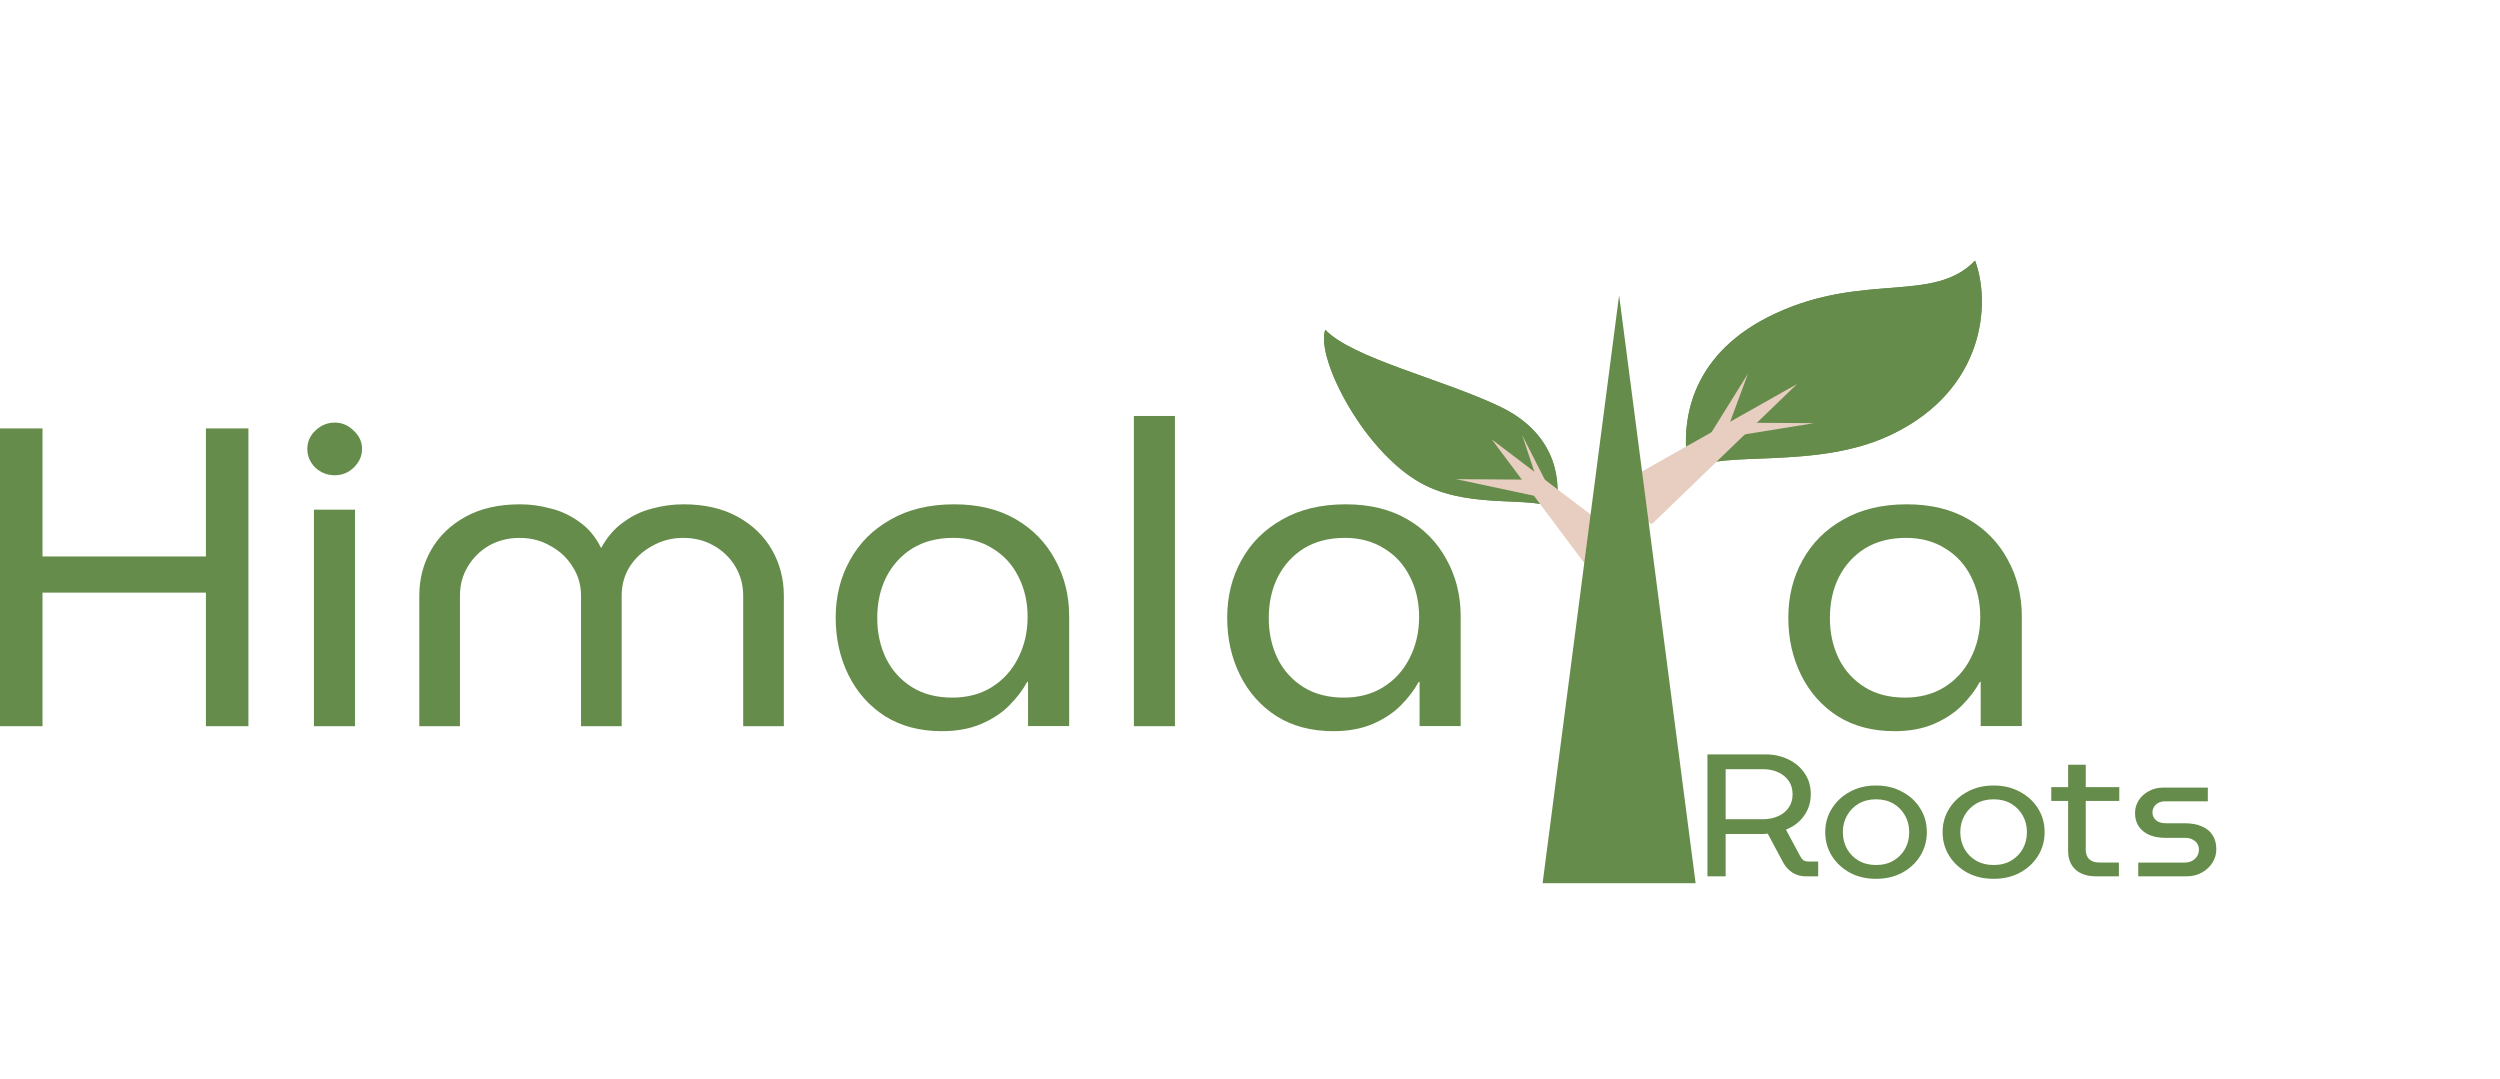 <svg width="6028" height="2602" viewBox="0 0 6028 2602" fill="none" xmlns="http://www.w3.org/2000/svg">
<path d="M4567.91 1763C4515.31 1763 4469.81 1751.05 4431.42 1727.15C4393.04 1702.56 4363.54 1669.44 4342.92 1627.79C4322.31 1586.13 4312 1540.03 4312 1489.5C4312 1438.28 4323.37 1392.19 4346.12 1351.21C4368.87 1309.56 4401.57 1276.78 4444.22 1252.88C4486.87 1228.29 4538.05 1216 4597.77 1216C4655.34 1216 4704.75 1227.95 4745.98 1251.85C4787.21 1275.75 4818.84 1308.19 4840.88 1349.16C4863.63 1390.14 4875 1435.89 4875 1486.43V1750.71H4775.84V1644.18H4773.7C4763.04 1663.98 4748.47 1683.1 4729.98 1701.54C4712.21 1719.29 4689.82 1733.98 4662.81 1745.59C4635.8 1757.2 4604.16 1763 4567.91 1763ZM4593.5 1682.08C4629.04 1682.08 4660.32 1673.88 4687.33 1657.49C4715.06 1640.42 4736.38 1617.2 4751.31 1587.84C4766.95 1557.79 4774.77 1524.33 4774.77 1487.45C4774.77 1451.26 4767.31 1418.82 4752.38 1390.14C4738.16 1361.46 4717.54 1338.92 4690.53 1322.53C4663.52 1305.46 4631.89 1296.92 4595.63 1296.92C4557.25 1296.92 4524.19 1305.46 4496.47 1322.53C4469.46 1339.6 4448.48 1362.82 4433.56 1392.19C4419.34 1420.87 4412.23 1453.65 4412.23 1490.52C4412.23 1526.03 4419.34 1558.47 4433.56 1587.84C4447.77 1616.52 4468.39 1639.4 4495.4 1656.47C4522.41 1673.54 4555.11 1682.08 4593.5 1682.08Z" fill="#658C4A"/>
<path d="M3214.91 1763C3162.31 1763 3116.81 1751.05 3078.42 1727.15C3040.04 1702.56 3010.54 1669.44 2989.92 1627.79C2969.31 1586.13 2959 1540.03 2959 1489.5C2959 1438.28 2970.37 1392.19 2993.12 1351.21C3015.87 1309.56 3048.57 1276.78 3091.22 1252.88C3133.87 1228.29 3185.05 1216 3244.77 1216C3302.34 1216 3351.75 1227.95 3392.98 1251.85C3434.21 1275.75 3465.84 1308.19 3487.88 1349.16C3510.63 1390.14 3522 1435.89 3522 1486.43V1750.71H3422.84V1644.18H3420.7C3410.04 1663.98 3395.47 1683.1 3376.98 1701.54C3359.21 1719.29 3336.82 1733.98 3309.81 1745.59C3282.8 1757.2 3251.16 1763 3214.91 1763ZM3240.5 1682.08C3276.04 1682.08 3307.32 1673.88 3334.33 1657.49C3362.06 1640.42 3383.38 1617.2 3398.31 1587.84C3413.95 1557.79 3421.77 1524.33 3421.77 1487.45C3421.77 1451.26 3414.3 1418.82 3399.38 1390.14C3385.16 1361.46 3364.54 1338.92 3337.53 1322.53C3310.52 1305.46 3278.89 1296.92 3242.63 1296.92C3204.25 1296.92 3171.19 1305.46 3143.47 1322.53C3116.46 1339.6 3095.48 1362.82 3080.56 1392.19C3066.34 1420.87 3059.23 1453.65 3059.23 1490.52C3059.23 1526.03 3066.34 1558.47 3080.56 1587.84C3094.77 1616.52 3115.39 1639.4 3142.4 1656.47C3169.41 1673.54 3202.11 1682.08 3240.5 1682.08Z" fill="#658C4A"/>
<path d="M2734 1751V1003H2833V1751H2734Z" fill="#658C4A"/>
<path d="M2270.91 1763C2218.31 1763 2172.81 1751.05 2134.42 1727.15C2096.04 1702.56 2066.54 1669.44 2045.92 1627.79C2025.31 1586.13 2015 1540.03 2015 1489.5C2015 1438.28 2026.37 1392.19 2049.12 1351.21C2071.87 1309.56 2104.57 1276.78 2147.22 1252.88C2189.87 1228.29 2241.05 1216 2300.77 1216C2358.34 1216 2407.75 1227.95 2448.98 1251.85C2490.21 1275.75 2521.84 1308.19 2543.88 1349.16C2566.63 1390.14 2578 1435.89 2578 1486.43V1750.71H2478.84V1644.18H2476.7C2466.04 1663.98 2451.47 1683.1 2432.98 1701.54C2415.21 1719.29 2392.82 1733.98 2365.81 1745.59C2338.8 1757.2 2307.16 1763 2270.91 1763ZM2296.5 1682.08C2332.04 1682.08 2363.32 1673.88 2390.33 1657.49C2418.06 1640.42 2439.38 1617.2 2454.31 1587.84C2469.95 1557.79 2477.77 1524.33 2477.77 1487.45C2477.77 1451.26 2470.3 1418.82 2455.38 1390.14C2441.16 1361.46 2420.54 1338.92 2393.53 1322.53C2366.52 1305.46 2334.89 1296.92 2298.63 1296.92C2260.25 1296.92 2227.19 1305.46 2199.47 1322.53C2172.46 1339.6 2151.48 1362.82 2136.56 1392.19C2122.34 1420.87 2115.23 1453.65 2115.23 1490.52C2115.23 1526.03 2122.34 1558.47 2136.56 1587.84C2150.77 1616.52 2171.39 1639.4 2198.4 1656.47C2225.41 1673.54 2258.11 1682.08 2296.5 1682.08Z" fill="#658C4A"/>
<path d="M1011 1751V1436.35C1011 1396.04 1020.59 1359.14 1039.77 1325.66C1058.95 1292.18 1086.65 1265.54 1122.87 1245.72C1159.1 1225.91 1202.78 1216 1253.92 1216C1278.78 1216 1303.64 1219.42 1328.51 1226.25C1353.37 1232.4 1376.45 1243.33 1397.76 1259.05C1419.07 1274.08 1436.12 1294.58 1448.9 1320.54H1449.97C1464.17 1294.58 1481.93 1274.08 1503.24 1259.05C1524.55 1243.33 1547.63 1232.4 1572.49 1226.25C1597.36 1219.42 1622.57 1216 1648.14 1216C1698.57 1216 1741.9 1225.91 1778.13 1245.72C1814.35 1265.54 1842.05 1292.18 1861.23 1325.66C1880.41 1359.14 1890 1396.04 1890 1436.35V1751H1791.98V1436.35C1791.98 1410.39 1785.59 1386.82 1772.8 1365.64C1760.01 1344.45 1742.61 1327.71 1720.59 1315.42C1699.28 1303.12 1674.78 1296.97 1647.08 1296.97C1620.08 1296.97 1595.22 1303.46 1572.49 1316.44C1549.76 1328.74 1531.65 1345.48 1518.16 1366.66C1505.37 1387.16 1498.98 1410.39 1498.98 1436.35V1751H1400.96V1436.35C1400.96 1410.39 1394.21 1387.16 1380.71 1366.66C1367.93 1345.48 1350.17 1328.74 1327.44 1316.44C1305.42 1303.46 1280.56 1296.97 1252.86 1296.97C1225.87 1296.97 1201.36 1303.12 1179.34 1315.42C1158.03 1327.71 1140.99 1344.45 1128.2 1365.64C1115.41 1386.82 1109.02 1410.39 1109.02 1436.35V1751H1011Z" fill="#658C4A"/>
<path d="M756.968 1751V1228.87H855.968V1751H756.968ZM807 1145.95C789.258 1145.95 773.645 1139.81 760.161 1127.52C747.387 1114.55 741 1099.54 741 1082.47C741 1065.41 747.387 1050.74 760.161 1038.45C773.645 1025.48 789.258 1019 807 1019C824.742 1019 840 1025.48 852.774 1038.45C866.258 1050.74 873 1065.41 873 1082.47C873 1099.54 866.258 1114.55 852.774 1127.52C840 1139.81 824.742 1145.95 807 1145.95Z" fill="#658C4A"/>
<path d="M0 1751V1033H102.503V1341.74H496.497V1033H599V1751H496.497V1428.93H102.503V1751H0Z" fill="#658C4A"/>
<path d="M9064.84 -4533.83C9113.07 -4533.83 9137.18 -4513.62 9137.15 -4473.19C9137.15 -4433.64 9113.19 -4413.53 9064.84 -4413.53H8862.38V-4288.63H9121.5C9169.68 -4288.63 9193.79 -4268.42 9193.81 -4227.99C9193.81 -4188.43 9169.85 -4168.29 9121.5 -4168.29H8780.41C8716.52 -4168.29 8688.8 -4189.59 8688.8 -4238.09V-4695.46C8688.8 -4744.14 8716.52 -4765.26 8780.41 -4765.26H9115.47C9163.7 -4765.26 9187.81 -4745.05 9187.78 -4704.65C9187.78 -4665.09 9163.82 -4644.95 9115.47 -4644.95H8862.38V-4533.83H9064.84Z" fill="#658C4A"/>
<path d="M9620.35 -4281.27C9662.52 -4281.27 9696.22 -4287.69 9730 -4303.29C9753.96 -4314.34 9771.01 -4324.41 9790.26 -4324.41C9830.19 -4324.41 9868.64 -4286.77 9868.64 -4258.29C9868.64 -4234.44 9842.09 -4212.38 9802.32 -4194.95C9750.41 -4171.97 9683 -4158.22 9608.29 -4158.22C9396.14 -4158.22 9233.42 -4270.25 9233.42 -4468.57C9233.42 -4666.01 9394.94 -4775.3 9607.1 -4775.3C9685.44 -4775.3 9754.12 -4760.6 9802.32 -4739.49C9842.25 -4722.02 9868.64 -4699.93 9868.64 -4677.02C9868.64 -4647.63 9827.63 -4609.08 9786.67 -4609.08C9767.38 -4609.08 9750.49 -4619.18 9726.41 -4630.19C9696.26 -4644.89 9655.29 -4652.22 9614.32 -4652.22C9509.47 -4652.22 9421.46 -4598.98 9421.46 -4469.48C9421.66 -4339.14 9511.86 -4281.27 9620.35 -4281.27Z" fill="#658C4A"/>
<path d="M10286.4 -4776.27C10521.5 -4776.27 10673.3 -4657.82 10673.3 -4466.77C10673.3 -4275.73 10521.6 -4157.28 10286.4 -4157.28C10051.3 -4157.28 9899.55 -4275.76 9899.55 -4466.77C9899.55 -4657.79 10051.4 -4776.27 10286.4 -4776.27ZM10286.4 -4278.53C10405.8 -4278.53 10485.3 -4346.47 10485.3 -4466.77C10485.3 -4587.08 10405.8 -4655.05 10286.4 -4655.05C10167.1 -4655.05 10087.6 -4587.08 10087.6 -4466.77C10087.6 -4346.47 10167.1 -4278.53 10286.4 -4278.53Z" fill="#658C4A"/>
<path d="M4280.27 756.189C4085.13 846.921 4048.24 1002.64 4071.04 1131.62C4159.88 1083.58 4379.7 1134.27 4560.5 1047.89C4785.79 940.268 4800.73 731.452 4762.27 628.398C4661.89 732.517 4495.74 655.996 4280.27 756.189Z" fill="#658C4A"/>
<path d="M3616.28 980.272C3741.94 1040.24 3766.34 1142.32 3752.04 1226.73C3694.82 1195.02 3553.94 1227.67 3437.55 1170.62C3292.44 1099.54 3171.18 862.645 3195.5 795.189C3260.63 863.679 3477.52 914.095 3616.28 980.272Z" fill="#658C4A"/>
<path d="M10903.2 -4573.14C10886.5 -4573.14 10871.5 -4575.32 10858.1 -4579.69C10844.7 -4584.24 10834.2 -4590.61 10826.6 -4598.79C10818.9 -4606.98 10815.1 -4616.53 10815.1 -4627.45H10858.8C10859.8 -4619.26 10863.9 -4612.53 10871.3 -4607.25C10879 -4601.98 10889.6 -4599.34 10903.2 -4599.34C10917.3 -4599.34 10928.3 -4601.89 10936.2 -4606.98C10944 -4612.26 10948 -4618.99 10948 -4627.18C10948 -4633.54 10945.5 -4638.73 10940.5 -4642.73C10935.7 -4646.73 10929.6 -4649.83 10922.2 -4652.01C10915 -4654.19 10905 -4656.56 10892.1 -4659.11C10875.9 -4662.38 10862.6 -4665.65 10852.4 -4668.93C10842.3 -4672.39 10833.7 -4677.66 10826.6 -4684.76C10819.4 -4691.85 10815.8 -4701.31 10815.8 -4713.14C10815.8 -4724.06 10819.4 -4733.61 10826.6 -4741.8C10833.7 -4749.98 10843.8 -4756.26 10856.7 -4760.63C10869.6 -4764.99 10884.5 -4767.18 10901.4 -4767.18C10925.5 -4767.18 10945.2 -4762.54 10960.5 -4753.26C10976 -4744.16 10984.6 -4731.61 10986.3 -4715.6H10941.2C10940.5 -4722.51 10936.2 -4728.42 10928.3 -4733.34C10920.4 -4738.25 10910 -4740.7 10897.1 -4740.7C10885.4 -4740.7 10875.9 -4738.43 10868.5 -4733.88C10861.1 -4729.33 10857.4 -4722.78 10857.4 -4714.23C10857.4 -4708.41 10859.6 -4703.59 10864.2 -4699.77C10869 -4696.13 10874.9 -4693.22 10882.1 -4691.03C10889.3 -4688.85 10899 -4686.49 10911.5 -4683.94C10927.9 -4680.48 10941.3 -4677.03 10951.6 -4673.57C10962.1 -4670.11 10970.9 -4664.75 10978.1 -4657.47C10985.5 -4650.37 10989.2 -4640.82 10989.2 -4628.81C10989.2 -4619.17 10985.7 -4610.07 10978.8 -4601.52C10972.1 -4592.97 10962.2 -4586.06 10949.1 -4580.78C10936.2 -4575.69 10920.9 -4573.14 10903.2 -4573.14Z" fill="#658C4A"/>
<path d="M11139.4 -4727.88C11154.4 -4727.88 11167.8 -4725.42 11179.5 -4720.51C11191.4 -4715.6 11200.8 -4708.32 11207.4 -4698.68C11214.4 -4689.03 11217.8 -4677.39 11217.8 -4663.74V-4575.05H11177.4V-4659.11C11177.4 -4672.57 11172.9 -4682.85 11164.1 -4689.94C11155.3 -4697.22 11143.2 -4700.86 11127.9 -4700.86C11112.7 -4700.86 11100.5 -4697.22 11091.4 -4689.94C11082.6 -4682.85 11078.2 -4672.57 11078.2 -4659.11V-4575.05H11037.3V-4777H11078.2V-4707.96C11085.1 -4714.32 11093.8 -4719.24 11104.3 -4722.69C11115 -4726.15 11126.7 -4727.88 11139.4 -4727.88Z" fill="#658C4A"/>
<path d="M11355.5 -4572.59C11336.9 -4572.59 11320 -4575.78 11305 -4582.15C11290 -4588.7 11278.1 -4597.79 11269.5 -4609.44C11261 -4621.26 11256.7 -4634.91 11256.7 -4650.37C11256.7 -4665.65 11261.1 -4679.21 11269.9 -4691.03C11278.7 -4702.86 11290.8 -4711.96 11306.1 -4718.33C11321.4 -4724.69 11338.4 -4727.88 11357.3 -4727.88C11376.2 -4727.88 11393.2 -4724.69 11408.5 -4718.33C11423.8 -4711.96 11435.8 -4702.86 11444.7 -4691.03C11453.5 -4679.21 11457.9 -4665.65 11457.9 -4650.37C11457.9 -4635.09 11453.4 -4621.54 11444.3 -4609.71C11435.2 -4597.88 11422.8 -4588.7 11407.1 -4582.15C11391.5 -4575.78 11374.4 -4572.59 11355.5 -4572.59ZM11355.5 -4599.61C11366 -4599.61 11375.8 -4601.52 11384.9 -4605.34C11394.2 -4609.16 11401.7 -4614.89 11407.4 -4622.54C11413.2 -4630.18 11416 -4639.46 11416 -4650.37C11416 -4661.29 11413.3 -4670.48 11407.8 -4677.94C11402.3 -4685.58 11395 -4691.31 11385.9 -4695.13C11376.9 -4698.95 11367.1 -4700.86 11356.6 -4700.86C11346.1 -4700.86 11336.3 -4698.95 11327.2 -4695.13C11318.4 -4691.31 11311.3 -4685.58 11306.1 -4677.94C11300.8 -4670.48 11298.2 -4661.29 11298.2 -4650.37C11298.2 -4634.18 11303.6 -4621.63 11314.3 -4612.71C11325.3 -4603.98 11339 -4599.61 11355.5 -4599.61Z" fill="#658C4A"/>
<path d="M11539.1 -4703.32C11546 -4710.23 11555.4 -4716.05 11567.4 -4720.78C11579.3 -4725.51 11592.8 -4727.88 11607.8 -4727.88C11625 -4727.88 11640.7 -4724.6 11654.7 -4718.05C11669.1 -4711.68 11680.3 -4702.68 11688.4 -4691.03C11696.5 -4679.39 11700.6 -4666.02 11700.6 -4650.92C11700.6 -4635.82 11696.5 -4622.26 11688.4 -4610.26C11680.3 -4598.43 11669.1 -4589.15 11654.7 -4582.42C11640.7 -4575.87 11625 -4572.59 11607.8 -4572.59C11592.8 -4572.59 11579.4 -4574.87 11567.7 -4579.42C11556 -4584.15 11546.5 -4589.97 11539.1 -4596.88V-4503.55H11498.3V-4725.42H11539.1V-4703.32ZM11659 -4650.92C11659 -4661.29 11656.2 -4670.2 11650.5 -4677.66C11645 -4685.3 11637.6 -4691.03 11628.2 -4694.86C11619.2 -4698.86 11609.4 -4700.86 11598.9 -4700.86C11588.6 -4700.86 11578.8 -4698.86 11569.5 -4694.86C11560.4 -4690.85 11553 -4685.03 11547.3 -4677.39C11541.8 -4669.75 11539.1 -4660.74 11539.1 -4650.37C11539.1 -4640 11541.8 -4630.9 11547.3 -4623.08C11553 -4615.44 11560.4 -4609.62 11569.5 -4605.62C11578.8 -4601.61 11588.6 -4599.61 11598.9 -4599.61C11609.4 -4599.61 11619.2 -4601.61 11628.2 -4605.62C11637.6 -4609.8 11645 -4615.8 11650.5 -4623.63C11656.2 -4631.45 11659 -4640.55 11659 -4650.92Z" fill="#658C4A"/>
<path d="M4280.27 756.189C4085.13 846.921 4048.24 1002.64 4071.04 1131.62C4159.88 1083.58 4379.7 1134.27 4560.5 1047.89C4785.79 940.268 4800.73 731.452 4762.27 628.398C4661.89 732.517 4495.74 655.996 4280.27 756.189Z" fill="#658C4A"/>
<path d="M3616.28 980.272C3741.94 1040.24 3766.34 1142.32 3752.04 1226.73C3694.82 1195.02 3553.94 1227.67 3437.55 1170.62C3292.44 1099.54 3171.18 862.645 3195.5 795.189C3260.63 863.679 3477.52 914.095 3616.28 980.272Z" fill="#658C4A"/>
<path d="M3597 1059.57L3979.88 1350.28L3846.55 1393.01L3597 1059.57Z" fill="#E7CEC0"/>
<path d="M4333 926L3983.2 1263.61L3848.2 1199.33L4333 926Z" fill="#E7CEC0"/>
<path d="M4373.71 1020.38L4194.39 1049.33L4175 1019L4373.71 1020.38Z" fill="#E7CEC0"/>
<path d="M4214.61 901.15L4141.97 1097.72L4091.18 1099.48L4214.61 901.15Z" fill="#E7CEC0"/>
<path d="M3510.75 1155.31L3720.31 1156.77L3739.24 1203.94L3510.75 1155.31Z" fill="#E7CEC0"/>
<path d="M3670.39 1049.28L3748.96 1204.08L3729.58 1227.9L3670.39 1049.28Z" fill="#E7CEC0"/>
<path d="M3904 712L4088.46 2129.5H3719.54L3904 712Z" fill="#658C4A"/>
<path d="M5155.75 2113V2079.85H5266.97C5274.26 2079.85 5280.49 2078.45 5285.66 2075.65C5291.13 2072.58 5295.23 2068.66 5297.96 2063.91C5300.7 2059.15 5302.07 2054.11 5302.07 2048.8C5302.07 2043.76 5300.85 2039.15 5298.42 2034.95C5295.99 2030.48 5292.19 2026.98 5287.02 2024.46C5282.16 2021.67 5276.24 2020.27 5269.25 2020.27H5222.3C5207.41 2020.27 5194.34 2018.03 5183.1 2013.55C5172.16 2008.8 5163.5 2001.94 5157.12 1992.99C5151.04 1984.04 5148 1973.13 5148 1960.26C5148 1949.35 5150.89 1939.28 5156.66 1930.05C5162.43 1920.82 5170.49 1913.41 5180.82 1907.81C5191.15 1901.94 5203 1899 5216.37 1899H5323.49V1932.15H5220.47C5211.05 1932.15 5203.61 1934.81 5198.14 1940.12C5192.67 1945.44 5189.93 1951.73 5189.93 1959C5189.93 1966 5192.67 1972.15 5198.14 1977.47C5203.91 1982.5 5211.97 1985.02 5222.3 1985.02H5266.97C5283.68 1985.02 5297.66 1987.54 5308.9 1992.57C5320.45 1997.33 5329.11 2004.32 5334.88 2013.55C5340.96 2022.78 5344 2034.11 5344 2047.54C5344 2059.01 5340.96 2069.78 5334.88 2079.85C5328.81 2089.64 5320.3 2097.61 5309.36 2103.77C5298.72 2109.92 5286.26 2113 5271.98 2113H5155.75Z" fill="#658C4A"/>
<path d="M5053.64 2113C5032.7 2113 5016.22 2107.52 5004.21 2096.56C4992.51 2085.59 4986.65 2070.7 4986.65 2051.86V1844H5029.15V2049.33C5029.15 2058.61 5031.93 2066.06 5037.47 2071.68C5043.32 2077.02 5051.33 2079.69 5061.49 2079.69H5109.08V2113H5053.64ZM4946 1931.28V1897.97H5110V1931.28H4946Z" fill="#658C4A"/>
<path d="M4807 2119C4783.13 2119 4762.02 2114.08 4743.66 2104.25C4725.31 2094.14 4710.77 2080.66 4700.06 2063.8C4689.35 2046.67 4684 2027.57 4684 2006.5C4684 1985.43 4689.35 1966.47 4700.06 1949.62C4710.77 1932.48 4725.31 1919 4743.66 1909.17C4762.02 1899.06 4783.13 1894 4807 1894C4830.87 1894 4851.98 1899.06 4870.34 1909.17C4889 1919 4903.53 1932.34 4913.94 1949.2C4924.65 1966.05 4930 1985.15 4930 2006.5C4930 2027.57 4924.65 2046.67 4913.94 2063.8C4903.53 2080.66 4889 2094.14 4870.34 2104.25C4851.98 2114.08 4830.87 2119 4807 2119ZM4807 2085.71C4823.22 2085.71 4837.29 2082.2 4849.22 2075.18C4861.16 2068.16 4870.49 2058.75 4877.22 2046.95C4883.95 2034.87 4887.32 2021.39 4887.32 2006.5C4887.32 1991.61 4883.95 1978.27 4877.22 1966.47C4870.49 1954.39 4861.16 1944.84 4849.22 1937.82C4837.29 1930.8 4823.22 1927.29 4807 1927.29C4791.09 1927.29 4777.01 1930.8 4764.78 1937.82C4752.84 1944.84 4743.51 1954.39 4736.78 1966.47C4730.05 1978.27 4726.68 1991.61 4726.68 2006.5C4726.68 2021.39 4730.05 2034.87 4736.78 2046.95C4743.51 2058.75 4752.84 2068.16 4764.78 2075.18C4777.01 2082.2 4791.09 2085.71 4807 2085.71Z" fill="#658C4A"/>
<path d="M4523.5 2119C4499.73 2119 4478.71 2114.08 4460.42 2104.25C4442.14 2094.14 4427.66 2080.66 4417 2063.8C4406.33 2046.67 4401 2027.57 4401 2006.5C4401 1985.43 4406.33 1966.47 4417 1949.62C4427.66 1932.48 4442.14 1919 4460.42 1909.17C4478.71 1899.06 4499.73 1894 4523.5 1894C4547.27 1894 4568.29 1899.06 4586.58 1909.17C4605.17 1919 4619.64 1932.34 4630 1949.2C4640.67 1966.05 4646 1985.15 4646 2006.5C4646 2027.57 4640.67 2046.67 4630 2063.8C4619.64 2080.66 4605.17 2094.14 4586.58 2104.25C4568.29 2114.08 4547.27 2119 4523.5 2119ZM4523.5 2085.71C4539.65 2085.71 4553.67 2082.2 4565.55 2075.18C4577.44 2068.16 4586.73 2058.75 4593.43 2046.95C4600.14 2034.87 4603.49 2021.39 4603.49 2006.5C4603.49 1991.61 4600.14 1978.27 4593.43 1966.47C4586.73 1954.39 4577.44 1944.84 4565.55 1937.82C4553.67 1930.8 4539.65 1927.29 4523.5 1927.29C4507.65 1927.29 4493.64 1930.8 4481.45 1937.82C4469.56 1944.84 4460.27 1954.39 4453.57 1966.47C4446.86 1978.27 4443.51 1991.61 4443.51 2006.5C4443.51 2021.39 4446.86 2034.87 4453.57 2046.95C4460.27 2058.75 4469.56 2068.16 4481.45 2075.18C4493.64 2082.2 4507.65 2085.71 4523.5 2085.71Z" fill="#658C4A"/>
<path d="M4117 2113V1819H4257.36C4277.47 1819 4295.76 1823.06 4312.22 1831.18C4328.68 1839.02 4341.79 1850.22 4351.54 1864.78C4361.29 1879.06 4366.17 1895.86 4366.17 1915.18C4366.17 1934.78 4360.68 1952.14 4349.71 1967.26C4339.04 1982.1 4324.57 1993.16 4306.28 2000.44L4340.57 2064.28C4343.01 2068.76 4345.6 2072.12 4348.34 2074.36C4351.39 2076.32 4355.65 2077.3 4361.14 2077.3H4384V2113H4354.28C4342.4 2113 4331.88 2110.2 4322.74 2104.6C4313.9 2099 4306.58 2091.44 4300.79 2081.92L4262.39 2010.1C4259.34 2010.38 4255.99 2010.66 4252.33 2010.94C4248.98 2010.94 4245.47 2010.94 4241.81 2010.94H4160.89V2113H4117ZM4160.89 1975.24H4251.41C4264.52 1975.24 4276.41 1972.86 4287.08 1968.1C4298.05 1963.34 4306.58 1956.48 4312.68 1947.52C4319.08 1938.56 4322.28 1927.78 4322.28 1915.18C4322.28 1902.3 4319.08 1891.38 4312.68 1882.42C4306.28 1873.46 4297.74 1866.6 4287.08 1861.84C4276.41 1857.08 4264.67 1854.7 4251.87 1854.7H4160.89V1975.24Z" fill="#658C4A"/>
</svg>
